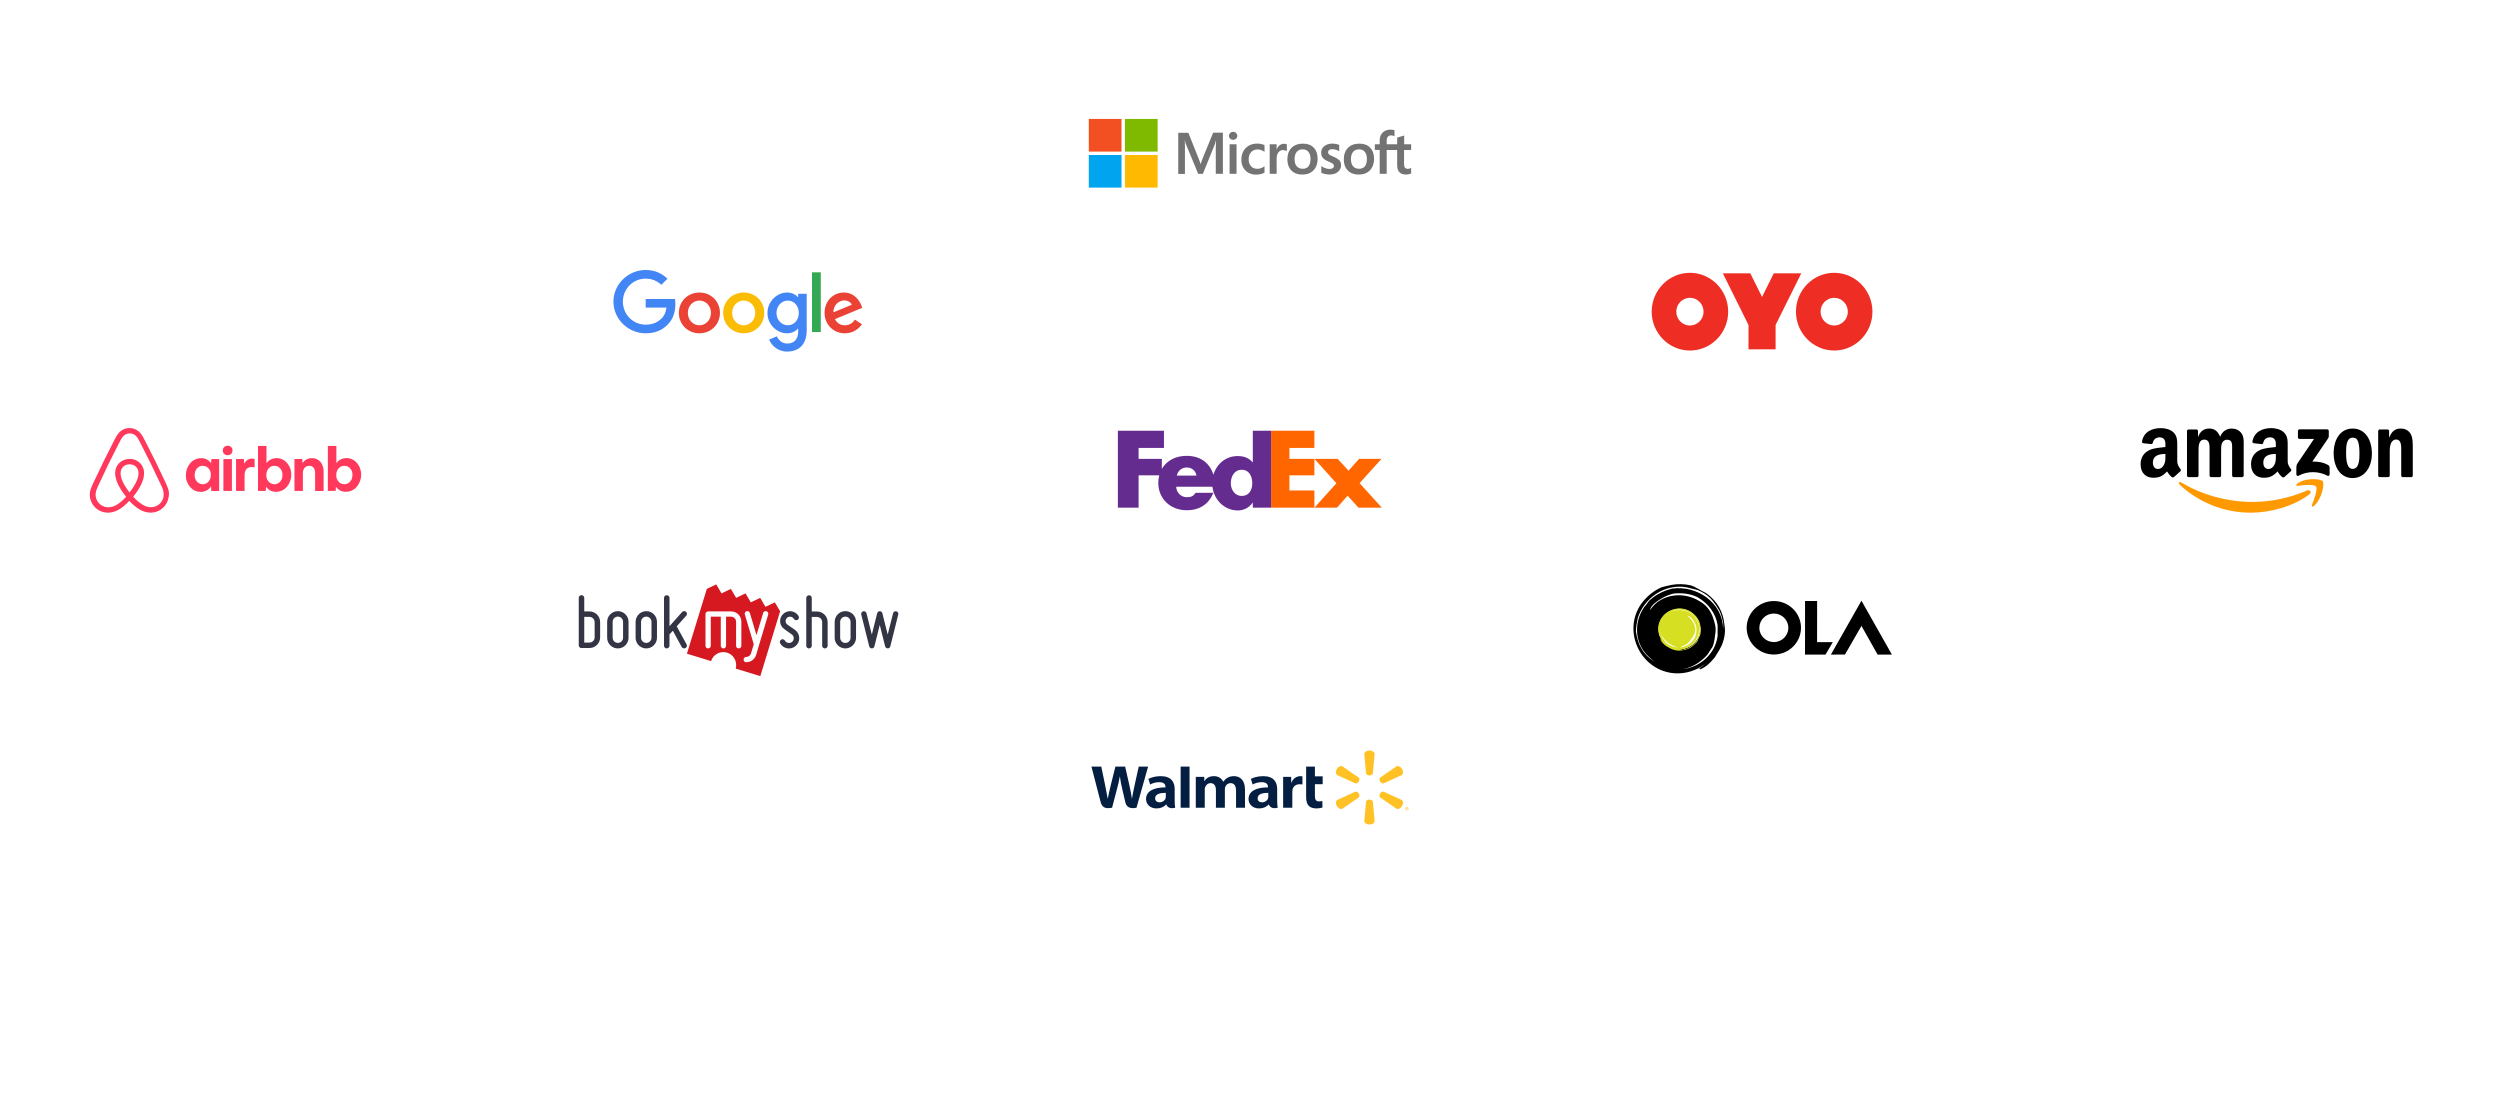 <svg width="946" height="416" viewBox="0 0 946 416" fill="none" xmlns="http://www.w3.org/2000/svg">
<g clip-path="url(#clip0_22_110)">
<g filter="url(#filter0_d_22_110)">
<rect y="130" width="170" height="96" rx="16" fill="white"/>
</g>
<g clip-path="url(#clip1_22_110)">
<path d="M63.526 184.679C63.365 184.289 63.213 183.879 63.052 183.529L62.304 181.859L62.274 181.829C60.053 177.029 57.679 172.149 55.165 167.349L55.064 167.149C54.812 166.679 54.559 166.159 54.297 165.679C53.973 165.109 53.66 164.499 53.145 163.919C52.643 163.312 52.012 162.823 51.296 162.488C50.58 162.152 49.797 161.978 49.005 161.978C48.213 161.978 47.431 162.152 46.715 162.488C45.999 162.823 45.367 163.312 44.865 163.919C44.39 164.499 44.037 165.109 43.714 165.679C43.461 166.199 43.209 166.709 42.946 167.179L42.845 167.379C40.371 172.179 37.958 177.059 35.736 181.859L35.676 181.919C35.454 182.439 35.191 182.979 34.939 183.559C34.777 183.909 34.615 184.289 34.454 184.709C34.018 185.809 33.878 187.002 34.05 188.172C34.221 189.341 34.697 190.446 35.431 191.378C36.165 192.309 37.131 193.035 38.235 193.485C39.338 193.934 40.541 194.091 41.724 193.939C42.859 193.791 43.951 193.417 44.936 192.839C46.248 192.109 47.511 191.049 48.924 189.519C50.338 191.049 51.631 192.109 52.913 192.849C54.146 193.566 55.543 193.962 56.973 193.999C58.628 194.006 60.23 193.419 61.483 192.348C62.736 191.276 63.555 189.792 63.789 188.169C64.059 187.003 63.968 185.783 63.526 184.669V184.679ZM49.025 186.339C47.288 184.139 46.158 182.119 45.774 180.389C45.615 179.748 45.581 179.083 45.673 178.429C45.743 177.919 45.935 177.469 46.198 177.089C46.804 176.219 47.864 175.679 49.025 175.679C49.577 175.663 50.124 175.782 50.617 176.026C51.111 176.27 51.535 176.632 51.853 177.079C52.115 177.479 52.307 177.919 52.368 178.429C52.469 179.009 52.428 179.679 52.267 180.389C51.883 182.089 50.752 184.129 49.025 186.339ZM61.89 187.819C61.776 188.643 61.445 189.423 60.931 190.081C60.417 190.739 59.738 191.252 58.962 191.569C58.194 191.889 57.346 191.979 56.518 191.889C55.71 191.789 54.903 191.529 54.074 191.049C52.7 190.208 51.463 189.162 50.409 187.949C52.529 185.349 53.812 182.979 54.297 180.869C54.529 179.869 54.559 178.969 54.458 178.139C54.332 177.352 54.036 176.602 53.59 175.939C53.08 175.22 52.401 174.637 51.61 174.239C50.819 173.842 49.942 173.642 49.056 173.659C47.188 173.659 45.521 174.519 44.512 175.929C44.057 176.59 43.763 177.347 43.653 178.139C43.522 178.979 43.552 179.909 43.815 180.869C44.3 182.979 45.612 185.379 47.703 187.969C46.666 189.205 45.427 190.26 44.037 191.089C43.199 191.569 42.401 191.819 41.593 191.919C40.337 192.079 39.068 191.74 38.062 190.978C37.056 190.216 36.394 189.092 36.221 187.849C36.12 187.049 36.191 186.249 36.514 185.349C36.615 185.029 36.766 184.709 36.928 184.329C37.15 183.809 37.413 183.269 37.665 182.729L37.706 182.659C39.887 177.889 42.27 173.019 44.744 168.249L44.845 168.049C45.097 167.569 45.35 167.059 45.612 166.579C45.875 166.069 46.158 165.579 46.521 165.179C46.836 164.807 47.229 164.508 47.673 164.303C48.117 164.098 48.601 163.991 49.091 163.991C49.581 163.991 50.065 164.098 50.509 164.303C50.953 164.508 51.346 164.807 51.661 165.179C52.014 165.579 52.307 166.069 52.57 166.579C52.822 167.059 53.075 167.579 53.337 168.049L53.438 168.249C55.902 173.019 58.285 177.889 60.507 182.659L60.537 182.689C60.8 183.209 61.022 183.789 61.274 184.289C61.436 184.679 61.597 184.989 61.698 185.319C61.89 186.219 61.991 187.019 61.89 187.819ZM75.947 186.119C75.186 186.13 74.432 185.971 73.742 185.655C73.051 185.338 72.442 184.871 71.958 184.289C70.872 183.049 70.295 181.45 70.342 179.809C70.326 178.132 70.921 176.506 72.019 175.229C72.526 174.64 73.158 174.168 73.87 173.846C74.582 173.525 75.356 173.362 76.139 173.369C76.875 173.349 77.604 173.515 78.257 173.851C78.911 174.187 79.468 174.682 79.875 175.289L79.976 173.719H82.924V185.799H79.966L79.865 184.039C79.445 184.688 78.865 185.219 78.179 185.584C77.493 185.948 76.725 186.132 75.947 186.119ZM76.714 183.239C77.3 183.239 77.815 183.079 78.3 182.789C78.744 182.469 79.108 182.049 79.39 181.539C79.643 181.029 79.774 180.419 79.774 179.739C79.813 179.149 79.697 178.558 79.437 178.025C79.177 177.492 78.781 177.035 78.29 176.699C77.817 176.408 77.271 176.253 76.714 176.253C76.157 176.253 75.612 176.408 75.139 176.699C74.695 177.019 74.331 177.439 74.048 177.949C73.781 178.512 73.65 179.128 73.665 179.749C73.625 180.34 73.741 180.93 74.001 181.463C74.262 181.996 74.657 182.453 75.149 182.789C75.624 183.079 76.139 183.239 76.714 183.239ZM87.974 170.459C87.974 170.809 87.913 171.129 87.751 171.389C87.59 171.639 87.368 171.869 87.075 172.029C86.782 172.189 86.469 172.249 86.146 172.249C85.823 172.249 85.499 172.189 85.207 172.029C84.93 171.877 84.697 171.656 84.53 171.389C84.374 171.104 84.297 170.783 84.308 170.459C84.308 170.099 84.379 169.779 84.53 169.529C84.692 169.229 84.924 169.049 85.207 168.889C85.499 168.729 85.813 168.659 86.146 168.659C86.467 168.652 86.785 168.727 87.068 168.878C87.352 169.029 87.59 169.25 87.761 169.519C87.908 169.811 87.981 170.133 87.974 170.459ZM84.54 185.759V173.699H87.751V185.779H84.53L84.54 185.759ZM96.335 176.859V176.899C96.183 176.829 95.981 176.799 95.83 176.769C95.628 176.729 95.466 176.729 95.274 176.729C94.376 176.729 93.699 176.989 93.255 177.529C92.77 178.079 92.548 178.849 92.548 179.839V185.769H89.327V173.689H92.285L92.386 175.519C92.71 174.879 93.093 174.399 93.638 174.039C94.181 173.689 94.82 173.515 95.466 173.539C95.698 173.539 95.921 173.559 96.113 173.599C96.213 173.629 96.274 173.629 96.335 173.659V176.859ZM97.627 185.759V168.739H100.838V175.239C101.293 174.659 101.808 174.209 102.454 173.859C103.477 173.362 104.64 173.222 105.753 173.459C106.867 173.697 107.868 174.299 108.594 175.169C109.683 176.412 110.259 178.015 110.209 179.659C110.226 181.336 109.631 182.962 108.533 184.239C108.025 184.829 107.393 185.301 106.682 185.622C105.97 185.943 105.195 186.106 104.413 186.099C103.677 186.119 102.948 185.953 102.294 185.618C101.641 185.282 101.084 184.787 100.677 184.179L100.576 185.749L97.627 185.779V185.759ZM103.838 183.239C104.413 183.239 104.928 183.079 105.413 182.789C105.857 182.469 106.221 182.049 106.503 181.539C106.766 181.029 106.887 180.419 106.887 179.739C106.887 179.069 106.766 178.459 106.503 177.949C106.238 177.457 105.866 177.03 105.413 176.699C104.94 176.408 104.394 176.253 103.838 176.253C103.281 176.253 102.735 176.408 102.262 176.699C101.808 177.019 101.454 177.439 101.162 177.949C100.895 178.512 100.763 179.128 100.778 179.749C100.738 180.34 100.855 180.93 101.115 181.463C101.375 181.996 101.77 182.453 102.262 182.789C102.737 183.079 103.252 183.239 103.838 183.239ZM111.421 185.769V173.689H114.38L114.481 175.259C114.853 174.657 115.38 174.165 116.009 173.833C116.637 173.5 117.344 173.34 118.056 173.369C118.87 173.355 119.67 173.579 120.356 174.013C121.042 174.447 121.584 175.072 121.913 175.809C122.266 176.569 122.458 177.509 122.458 178.559V185.799H119.237V178.979C119.237 178.139 119.045 177.479 118.661 176.989C118.278 176.509 117.753 176.249 117.086 176.249C116.601 176.249 116.177 176.349 115.804 176.569C115.45 176.799 115.157 177.089 114.935 177.499C114.711 177.914 114.599 178.379 114.612 178.849V185.769H111.421ZM124.064 185.769V168.729H127.285V175.229C127.722 174.646 128.289 174.171 128.943 173.843C129.597 173.515 130.319 173.343 131.052 173.339C131.813 173.328 132.566 173.487 133.257 173.804C133.947 174.121 134.557 174.587 135.04 175.169C136.122 176.412 136.694 178.01 136.646 179.649C136.664 181.326 136.068 182.953 134.97 184.229C134.462 184.819 133.83 185.291 133.118 185.612C132.406 185.933 131.632 186.096 130.85 186.089C130.114 186.109 129.385 185.943 128.731 185.608C128.077 185.272 127.521 184.777 127.114 184.169L127.023 185.739L124.064 185.769ZM130.305 183.239C130.89 183.239 131.405 183.079 131.88 182.789C132.334 182.469 132.688 182.049 132.98 181.539C133.233 181.029 133.364 180.419 133.364 179.739C133.404 179.149 133.287 178.558 133.027 178.025C132.767 177.492 132.372 177.035 131.88 176.699C131.407 176.408 130.861 176.253 130.305 176.253C129.748 176.253 129.202 176.408 128.729 176.699C128.285 177.019 127.921 177.439 127.639 177.949C127.357 178.507 127.225 179.127 127.255 179.749C127.216 180.34 127.332 180.93 127.592 181.463C127.852 181.996 128.247 182.453 128.739 182.789C129.214 183.079 129.699 183.239 130.305 183.239Z" fill="#FF385C"/>
</g>
</g>
<g filter="url(#filter1_d_22_110)">
<rect x="194" y="70" width="170" height="96" rx="16" fill="white"/>
</g>
<g clip-path="url(#clip2_22_110)">
<path d="M272.427 118.41C272.427 122.852 268.938 126.125 264.656 126.125C260.374 126.125 256.885 122.852 256.885 118.41C256.885 113.937 260.374 110.696 264.656 110.696C268.938 110.696 272.427 113.937 272.427 118.41ZM269.025 118.41C269.025 115.635 267.003 113.736 264.656 113.736C262.309 113.736 260.287 115.635 260.287 118.41C260.287 121.158 262.309 123.085 264.656 123.085C267.003 123.085 269.025 121.155 269.025 118.41Z" fill="#EA4335"/>
<path d="M289.192 118.41C289.192 122.852 285.703 126.125 281.421 126.125C277.139 126.125 273.65 122.852 273.65 118.41C273.65 113.941 277.139 110.696 281.421 110.696C285.703 110.696 289.192 113.937 289.192 118.41ZM285.79 118.41C285.79 115.635 283.768 113.736 281.421 113.736C279.074 113.736 277.052 115.635 277.052 118.41C277.052 121.158 279.074 123.085 281.421 123.085C283.768 123.085 285.79 121.155 285.79 118.41Z" fill="#FBBC05"/>
<path d="M305.258 111.162V125.012C305.258 130.709 301.884 133.036 297.896 133.036C294.141 133.036 291.881 130.536 291.029 128.49L293.991 127.263C294.518 128.518 295.811 130 297.892 130C300.445 130 302.028 128.431 302.028 125.478V124.369H301.909C301.147 125.304 299.68 126.122 297.829 126.122C293.956 126.122 290.407 122.762 290.407 118.438C290.407 114.083 293.956 110.696 297.829 110.696C299.677 110.696 301.144 111.513 301.909 112.421H302.028V111.165H305.258V111.162ZM302.269 118.438C302.269 115.722 300.449 113.736 298.133 113.736C295.786 113.736 293.82 115.722 293.82 118.438C293.82 121.127 295.786 123.085 298.133 123.085C300.449 123.085 302.269 121.127 302.269 118.438Z" fill="#4285F4"/>
<path d="M310.585 103.043V125.652H307.267V103.043H310.585Z" fill="#34A853"/>
<path d="M323.514 120.95L326.155 122.703C325.303 123.958 323.249 126.122 319.7 126.122C315.3 126.122 312.013 122.734 312.013 118.407C312.013 113.819 315.328 110.692 319.32 110.692C323.34 110.692 325.306 113.878 325.949 115.6L326.302 116.476L315.946 120.748C316.739 122.296 317.972 123.085 319.7 123.085C321.433 123.085 322.634 122.236 323.514 120.95ZM315.387 118.174L322.309 115.311C321.929 114.348 320.783 113.676 319.435 113.676C317.706 113.676 315.3 115.196 315.387 118.174Z" fill="#EA4335"/>
<path d="M244.326 116.404V113.131H255.401C255.509 113.701 255.565 114.376 255.565 115.106C255.565 117.562 254.891 120.598 252.718 122.762C250.605 124.953 247.906 126.122 244.329 126.122C237.7 126.122 232.126 120.744 232.126 114.143C232.126 107.541 237.7 102.164 244.329 102.164C247.996 102.164 250.609 103.597 252.572 105.464L250.253 107.774C248.845 106.459 246.938 105.437 244.326 105.437C239.485 105.437 235.699 109.322 235.699 114.143C235.699 118.964 239.485 122.849 244.326 122.849C247.466 122.849 249.254 121.593 250.399 120.452C251.328 119.527 251.94 118.205 252.181 116.4L244.326 116.404Z" fill="#4285F4"/>
</g>
<g filter="url(#filter2_d_22_110)">
<rect x="194" y="190" width="170" height="96" rx="16" fill="white"/>
</g>
<path fill-rule="evenodd" clip-rule="evenodd" d="M295.2 231.31L293.2 227.93L289.65 229.62L287.65 226.23L284.1 227.93L282.11 224.53L278.56 226.23L276.56 222.84L273.01 224.54L271.02 221.14L267.46 222.84L259.93 247.36L269.08 250.16C269.425 249.055 270.153 248.109 271.134 247.494C272.115 246.88 273.284 246.636 274.429 246.807C275.573 246.979 276.619 247.554 277.377 248.43C278.135 249.305 278.554 250.422 278.56 251.58V251.68C278.58 252.12 278.53 252.56 278.4 253L287.7 255.85L295.2 231.31Z" fill="#D61920"/>
<path fill-rule="evenodd" clip-rule="evenodd" d="M267.78 245.34C267.549 245.302 267.339 245.182 267.188 245.002C267.038 244.822 266.957 244.594 266.96 244.36V232.36C266.959 232.228 266.984 232.098 267.033 231.976C267.083 231.854 267.157 231.743 267.25 231.65C267.343 231.557 267.454 231.483 267.576 231.433C267.698 231.384 267.828 231.359 267.96 231.36H276.63C277.141 231.359 277.647 231.458 278.119 231.652C278.592 231.847 279.021 232.132 279.384 232.492C279.746 232.853 280.033 233.281 280.23 233.752C280.427 234.224 280.529 234.729 280.53 235.24V244.36C280.53 244.507 280.497 244.653 280.434 244.786C280.371 244.919 280.279 245.036 280.166 245.13C280.052 245.224 279.919 245.291 279.776 245.327C279.634 245.364 279.485 245.368 279.34 245.34C279.111 245.3 278.903 245.179 278.754 244.999C278.606 244.82 278.526 244.593 278.53 244.36V235.25C278.53 234.746 278.33 234.263 277.973 233.906C277.617 233.55 277.134 233.35 276.63 233.35H274.74V244.35C274.741 244.484 274.715 244.617 274.663 244.74C274.612 244.864 274.536 244.976 274.44 245.07C274.326 245.183 274.187 245.266 274.033 245.313C273.88 245.361 273.718 245.37 273.56 245.34C273.329 245.302 273.119 245.182 272.968 245.002C272.818 244.822 272.737 244.594 272.74 244.36V233.35H268.96V244.35C268.961 244.497 268.929 244.643 268.868 244.776C268.806 244.91 268.715 245.028 268.603 245.122C268.49 245.217 268.358 245.285 268.216 245.323C268.073 245.361 267.925 245.366 267.78 245.34ZM282.2 250.57C281.967 250.531 281.756 250.41 281.605 250.228C281.454 250.046 281.374 249.816 281.38 249.58C281.381 249.318 281.485 249.066 281.67 248.88C281.855 248.692 282.106 248.584 282.37 248.58C283.22 248.58 283.95 248.04 284.19 247.23L285.22 243.8L281.85 232.53C281.81 232.404 281.795 232.271 281.806 232.139C281.818 232.008 281.856 231.879 281.917 231.762C281.978 231.645 282.062 231.541 282.164 231.457C282.266 231.372 282.383 231.309 282.51 231.27C282.762 231.2 283.031 231.23 283.262 231.353C283.492 231.475 283.667 231.682 283.75 231.93L286.25 240.33L288.79 231.93C288.91 231.47 289.42 231.16 289.94 231.26L290.01 231.27C290.55 231.44 290.85 232.01 290.69 232.54L287.22 244.1L286.12 247.8C285.873 248.596 285.384 249.295 284.72 249.8C284.045 250.306 283.224 250.58 282.38 250.58C282.32 250.582 282.26 250.579 282.2 250.57Z" fill="#FEFEFE"/>
<path fill-rule="evenodd" clip-rule="evenodd" d="M221.08 243.15H223.04C223.562 243.15 224.064 242.942 224.433 242.573C224.802 242.203 225.01 241.702 225.01 241.18V235.41C225.011 235.151 224.962 234.895 224.864 234.655C224.766 234.416 224.622 234.198 224.44 234.014C224.258 233.83 224.042 233.684 223.803 233.584C223.565 233.483 223.309 233.431 223.05 233.43H221.08V243.13V243.15ZM219.85 245.21C219.61 245.169 219.392 245.044 219.236 244.857C219.08 244.67 218.997 244.433 219 244.19V226.27C218.998 226.133 219.024 225.997 219.075 225.87C219.127 225.743 219.203 225.627 219.3 225.53C219.417 225.408 219.562 225.317 219.723 225.265C219.883 225.213 220.054 225.201 220.22 225.23C220.72 225.33 221.08 225.75 221.08 226.26V231.36H223.04C223.571 231.359 224.098 231.462 224.589 231.665C225.08 231.867 225.527 232.164 225.903 232.54C226.279 232.915 226.578 233.361 226.782 233.852C226.985 234.342 227.09 234.868 227.09 235.4V241.17C227.087 242.241 226.661 243.267 225.904 244.024C225.147 244.781 224.121 245.207 223.05 245.21H220.04C219.973 245.214 219.906 245.21 219.84 245.2L219.85 245.21Z" fill="#333545"/>
<path fill-rule="evenodd" clip-rule="evenodd" d="M234.14 233.35C234.028 233.33 233.914 233.32 233.8 233.32C233.541 233.317 233.283 233.366 233.043 233.464C232.803 233.562 232.584 233.707 232.401 233.891C232.218 234.074 232.073 234.293 231.974 234.533C231.876 234.773 231.827 235.03 231.83 235.29V241.3C231.829 241.559 231.879 241.816 231.977 242.055C232.076 242.295 232.221 242.513 232.404 242.696C232.587 242.879 232.805 243.024 233.045 243.123C233.284 243.221 233.541 243.271 233.8 243.27C234.322 243.27 234.824 243.062 235.193 242.693C235.562 242.323 235.77 241.822 235.77 241.3V235.3C235.77 234.33 235.08 233.52 234.14 233.35ZM233.09 245.3C232.152 245.135 231.303 244.644 230.692 243.914C230.081 243.184 229.747 242.262 229.75 241.31V235.3C229.748 234.768 229.853 234.241 230.057 233.75C230.261 233.259 230.561 232.814 230.94 232.44C231.315 232.065 231.761 231.767 232.252 231.565C232.743 231.362 233.269 231.259 233.8 231.26C234.871 231.26 235.899 231.686 236.657 232.443C237.414 233.201 237.84 234.228 237.84 235.3V241.31C237.84 242.39 237.42 243.41 236.65 244.18C236.276 244.555 235.832 244.852 235.343 245.054C234.854 245.257 234.329 245.361 233.8 245.36C233.562 245.361 233.324 245.341 233.09 245.3ZM244.89 233.36C244.778 233.34 244.664 233.33 244.55 233.33C244.291 233.327 244.033 233.376 243.793 233.474C243.553 233.572 243.334 233.717 243.151 233.901C242.968 234.084 242.823 234.303 242.724 234.543C242.626 234.783 242.577 235.04 242.58 235.3V241.31C242.579 241.569 242.629 241.826 242.727 242.065C242.826 242.305 242.971 242.523 243.154 242.706C243.337 242.889 243.555 243.034 243.795 243.133C244.034 243.231 244.291 243.281 244.55 243.28C244.809 243.281 245.066 243.231 245.305 243.133C245.545 243.034 245.763 242.889 245.946 242.706C246.129 242.523 246.274 242.305 246.373 242.065C246.471 241.826 246.521 241.569 246.52 241.31V235.3C246.52 234.34 245.83 233.53 244.89 233.36ZM243.84 245.3C242.904 245.133 242.057 244.641 241.448 243.911C240.839 243.182 240.507 242.26 240.51 241.31V235.3C240.512 234.711 240.642 234.129 240.891 233.595C241.141 233.061 241.504 232.588 241.956 232.209C242.407 231.83 242.936 231.554 243.505 231.401C244.074 231.247 244.669 231.22 245.25 231.32C246.188 231.482 247.038 231.971 247.651 232.699C248.264 233.427 248.6 234.348 248.6 235.3V241.31C248.601 241.844 248.496 242.373 248.29 242.866C248.084 243.359 247.781 243.806 247.4 244.18C247.026 244.555 246.582 244.852 246.093 245.054C245.604 245.257 245.079 245.361 244.55 245.36C244.31 245.36 244.07 245.34 243.84 245.3ZM252.11 245.34C251.87 245.299 251.652 245.174 251.496 244.987C251.34 244.8 251.257 244.563 251.26 244.32V226.27C251.26 225.99 251.36 225.72 251.56 225.53C251.678 225.413 251.822 225.327 251.981 225.278C252.139 225.23 252.307 225.22 252.47 225.25C252.97 225.33 253.34 225.76 253.34 226.27V236.95L258.12 231.59C258.36 231.33 258.72 231.21 259.08 231.27C259.262 231.3 259.432 231.379 259.572 231.497C259.713 231.615 259.82 231.769 259.881 231.943C259.943 232.117 259.956 232.303 259.921 232.484C259.885 232.665 259.802 232.832 259.68 232.97L256.07 237L259.8 243.83C259.867 243.945 259.911 244.073 259.928 244.205C259.945 244.337 259.936 244.471 259.9 244.6C259.861 244.732 259.796 244.856 259.709 244.962C259.621 245.069 259.513 245.156 259.39 245.22C259.178 245.342 258.93 245.384 258.69 245.34C258.541 245.315 258.399 245.257 258.274 245.17C258.15 245.084 258.046 244.971 257.97 244.84L254.61 238.66L253.33 240.07V244.32C253.33 244.596 253.22 244.86 253.025 245.055C252.83 245.25 252.566 245.36 252.29 245.36C252.22 245.36 252.16 245.36 252.09 245.34H252.11ZM297.92 245.33C297.358 245.236 296.823 245.017 296.356 244.69C295.889 244.363 295.501 243.936 295.22 243.44C295.083 243.197 295.047 242.909 295.12 242.64C295.2 242.38 295.37 242.16 295.6 242.02C295.814 241.903 296.061 241.864 296.3 241.91C296.6 241.96 296.87 242.14 297.02 242.41C297.29 242.87 297.72 243.17 298.25 243.26C298.523 243.307 298.804 243.292 299.07 243.216C299.337 243.14 299.583 243.005 299.79 242.82C300.19 242.45 300.39 241.92 300.34 241.4C300.329 241.133 300.255 240.873 300.125 240.64C299.995 240.408 299.811 240.209 299.59 240.06L296.79 238.07C296.334 237.75 295.954 237.333 295.677 236.849C295.401 236.365 295.234 235.826 295.19 235.27C295.154 234.709 295.246 234.148 295.459 233.628C295.672 233.108 296.001 232.644 296.42 232.27C296.829 231.89 297.318 231.605 297.851 231.437C298.383 231.27 298.947 231.223 299.5 231.3C300.68 231.5 301.64 232.18 302.19 233.14C302.323 233.38 302.357 233.662 302.286 233.926C302.215 234.191 302.045 234.418 301.81 234.56C301.598 234.682 301.35 234.724 301.11 234.68C300.961 234.655 300.819 234.597 300.694 234.51C300.57 234.424 300.466 234.311 300.39 234.18C300.265 233.968 300.094 233.786 299.89 233.648C299.686 233.509 299.454 233.418 299.21 233.38C298.961 233.335 298.705 233.348 298.462 233.42C298.219 233.491 297.995 233.618 297.81 233.79C297.629 233.961 297.488 234.169 297.396 234.401C297.304 234.633 297.265 234.881 297.28 235.13C297.3 235.62 297.58 236.1 298 236.38L300.8 238.33C301.275 238.663 301.668 239.1 301.949 239.607C302.23 240.115 302.391 240.68 302.42 241.26C302.466 241.837 302.377 242.416 302.16 242.953C301.943 243.489 301.604 243.968 301.17 244.35C300.748 244.742 300.243 245.036 299.693 245.209C299.143 245.382 298.561 245.43 297.99 245.35L297.91 245.33H297.92ZM305.95 245.36C305.71 245.318 305.492 245.192 305.335 245.006C305.178 244.82 305.091 244.584 305.09 244.34V226.29C305.089 226.153 305.115 226.017 305.166 225.89C305.218 225.764 305.295 225.648 305.392 225.552C305.488 225.455 305.604 225.378 305.73 225.326C305.857 225.275 305.993 225.249 306.13 225.25L306.33 225.26C306.83 225.36 307.17 225.77 307.17 226.29V231.39H309.14C309.671 231.389 310.197 231.492 310.688 231.695C311.178 231.897 311.624 232.195 312 232.57C312.375 232.946 312.673 233.392 312.875 233.882C313.078 234.373 313.181 234.899 313.18 235.43V244.33C313.181 244.481 313.148 244.63 313.085 244.767C313.022 244.904 312.929 245.026 312.814 245.123C312.698 245.221 312.563 245.291 312.417 245.331C312.271 245.37 312.119 245.376 311.97 245.35C311.47 245.26 311.11 244.83 311.11 244.32V235.42C311.11 235.162 311.059 234.906 310.96 234.668C310.861 234.429 310.715 234.213 310.532 234.03C310.349 233.848 310.132 233.704 309.893 233.606C309.654 233.508 309.398 233.459 309.14 233.46H307.17V244.33C307.171 244.482 307.139 244.632 307.075 244.77C307.011 244.908 306.917 245.03 306.801 245.128C306.684 245.225 306.547 245.296 306.4 245.334C306.253 245.373 306.099 245.378 305.95 245.35V245.36ZM320.23 233.37C319.947 233.318 319.655 233.33 319.377 233.404C319.099 233.478 318.84 233.612 318.619 233.797C318.399 233.983 318.222 234.214 318.101 234.476C317.98 234.737 317.918 235.022 317.92 235.31V241.32C317.919 241.578 317.968 241.834 318.066 242.073C318.164 242.312 318.308 242.529 318.491 242.712C318.673 242.895 318.889 243.041 319.128 243.14C319.366 243.239 319.622 243.29 319.88 243.29C320.4 243.29 320.9 243.09 321.27 242.72C321.455 242.537 321.602 242.319 321.702 242.079C321.801 241.838 321.852 241.58 321.85 241.32V235.3C321.85 234.34 321.17 233.52 320.22 233.36L320.23 233.37ZM319.17 245.29C318.235 245.125 317.388 244.635 316.779 243.907C316.17 243.179 315.837 242.259 315.84 241.31V235.3C315.84 234.71 315.969 234.127 316.218 233.592C316.467 233.057 316.83 232.582 317.282 232.202C317.733 231.822 318.262 231.545 318.832 231.391C319.402 231.237 319.998 231.209 320.58 231.31C321.519 231.473 322.371 231.963 322.984 232.693C323.597 233.423 323.932 234.346 323.93 235.3V241.31C323.93 241.843 323.825 242.37 323.618 242.861C323.412 243.352 323.11 243.797 322.73 244.17C322.271 244.63 321.708 244.973 321.088 245.168C320.468 245.363 319.81 245.405 319.17 245.29Z" fill="#333545"/>
<path fill-rule="evenodd" clip-rule="evenodd" d="M339.9 232.54C339.934 232.413 339.943 232.28 339.926 232.15C339.909 232.019 339.866 231.894 339.8 231.78C339.724 231.658 339.625 231.553 339.509 231.471C339.392 231.389 339.26 231.33 339.12 231.3C338.862 231.251 338.595 231.303 338.374 231.444C338.153 231.585 337.994 231.805 337.93 232.06C337.93 232.11 336.81 236.62 335.93 240.05L335.91 240.12L335.89 240.05L333.89 232.07C333.851 231.875 333.754 231.697 333.611 231.559C333.468 231.421 333.286 231.331 333.09 231.3C333.031 231.288 332.97 231.281 332.91 231.28C332.45 231.28 332.05 231.6 331.92 232.06C331.91 232.11 330.79 236.62 329.92 240.05L329.9 240.12L329.88 240.05C329.03 236.62 327.88 232.11 327.88 232.06C327.833 231.868 327.731 231.695 327.588 231.56C327.444 231.425 327.264 231.335 327.07 231.3C326.904 231.27 326.732 231.283 326.572 231.336C326.411 231.389 326.267 231.481 326.151 231.604C326.034 231.727 325.951 231.877 325.907 232.04C325.863 232.204 325.861 232.375 325.9 232.54L328.91 244.57C328.967 244.79 329.095 244.986 329.273 245.127C329.452 245.268 329.672 245.346 329.9 245.35C330.39 245.35 330.78 245.03 330.88 244.57L332.88 236.58L332.91 236.51L332.93 236.58C333.81 240.05 334.93 244.58 334.93 244.58C334.99 244.796 335.117 244.987 335.293 245.126C335.47 245.264 335.686 245.343 335.91 245.35C336.14 245.357 336.366 245.283 336.547 245.14C336.728 244.997 336.853 244.795 336.9 244.57L339.9 232.54Z" fill="#333545"/>
<g filter="url(#filter3_d_22_110)">
<rect x="388" y="10" width="170" height="96" rx="16" fill="white"/>
</g>
<g clip-path="url(#clip3_22_110)">
<path d="M455.064 59.975L454.336 62.031H454.276C454.155 61.568 453.932 60.862 453.569 60.016L449.671 50.24H445.853V65.82H448.378V56.206C448.378 55.602 448.378 54.916 448.358 54.07C448.337 53.647 448.297 53.324 448.277 53.082H448.337C448.459 53.687 448.6 54.13 448.701 54.413L453.387 65.78H455.165L459.81 54.312C459.911 54.05 460.012 53.526 460.113 53.082H460.174C460.113 54.231 460.073 55.259 460.053 55.884V65.76H462.739V50.2H459.063L455.064 59.975ZM465.284 54.594H467.91V65.76H465.284V54.594ZM466.617 49.878C466.173 49.878 465.809 50.039 465.506 50.321C465.203 50.603 465.042 50.966 465.042 51.409C465.042 51.833 465.203 52.196 465.506 52.478C465.809 52.76 466.173 52.901 466.617 52.901C467.062 52.901 467.445 52.74 467.728 52.478C468.031 52.196 468.193 51.833 468.193 51.409C468.193 50.986 468.031 50.623 467.728 50.321C467.466 50.039 467.082 49.878 466.617 49.878ZM477.222 54.493C476.737 54.392 476.232 54.332 475.747 54.332C474.555 54.332 473.465 54.594 472.556 55.118C471.647 55.642 470.92 56.367 470.455 57.275C469.97 58.202 469.728 59.27 469.728 60.499C469.728 61.568 469.97 62.515 470.435 63.382C470.899 64.228 471.546 64.913 472.414 65.377C473.242 65.84 474.212 66.082 475.303 66.082C476.555 66.082 477.625 65.82 478.474 65.337L478.494 65.316V62.898L478.393 62.978C478.009 63.261 477.565 63.502 477.121 63.644C476.656 63.805 476.232 63.885 475.868 63.885C474.818 63.885 473.99 63.583 473.404 62.918C472.798 62.273 472.495 61.386 472.495 60.278C472.495 59.129 472.798 58.222 473.424 57.557C474.05 56.892 474.878 56.549 475.888 56.549C476.737 56.549 477.605 56.831 478.393 57.395L478.494 57.476V54.916L478.474 54.896C478.13 54.755 477.747 54.594 477.222 54.493ZM485.887 54.413C485.24 54.413 484.634 54.614 484.109 55.037C483.665 55.4 483.362 55.924 483.099 56.549H483.079V54.594H480.453V65.76H483.079V60.056C483.079 59.089 483.281 58.282 483.725 57.698C484.17 57.093 484.735 56.791 485.422 56.791C485.665 56.791 485.907 56.851 486.21 56.892C486.493 56.972 486.695 57.053 486.836 57.154L486.937 57.234V54.614L486.876 54.594C486.695 54.473 486.331 54.413 485.887 54.413ZM493.037 54.352C491.199 54.352 489.724 54.896 488.694 55.964C487.644 57.033 487.139 58.504 487.139 60.358C487.139 62.092 487.664 63.502 488.674 64.53C489.684 65.538 491.058 66.062 492.774 66.062C494.572 66.062 496.006 65.518 497.036 64.43C498.087 63.341 498.592 61.89 498.592 60.096C498.592 58.323 498.107 56.912 497.117 55.884C496.168 54.856 494.774 54.352 493.037 54.352ZM495.138 62.938C494.653 63.563 493.885 63.865 492.936 63.865C491.987 63.865 491.219 63.563 490.674 62.898C490.128 62.273 489.866 61.366 489.866 60.217C489.866 59.028 490.149 58.121 490.674 57.476C491.219 56.831 491.967 56.509 492.916 56.509C493.845 56.509 494.572 56.811 495.097 57.436C495.622 58.061 495.905 58.968 495.905 60.157C495.865 61.366 495.643 62.313 495.138 62.938ZM504.449 59.23C503.621 58.887 503.096 58.625 502.854 58.403C502.652 58.202 502.551 57.919 502.551 57.557C502.551 57.254 502.672 56.952 502.975 56.751C503.278 56.549 503.621 56.448 504.126 56.448C504.571 56.448 505.035 56.529 505.479 56.65C505.924 56.771 506.328 56.952 506.651 57.194L506.752 57.275V54.816L506.691 54.795C506.388 54.675 505.984 54.554 505.5 54.453C505.015 54.372 504.571 54.332 504.207 54.332C502.955 54.332 501.924 54.634 501.117 55.299C500.309 55.924 499.925 56.771 499.925 57.758C499.925 58.282 500.006 58.746 500.187 59.129C500.369 59.512 500.632 59.874 500.995 60.177C501.359 60.459 501.884 60.782 502.611 61.084C503.217 61.346 503.682 61.547 503.965 61.709C504.247 61.87 504.429 62.051 504.571 62.192C504.671 62.354 504.732 62.555 504.732 62.817C504.732 63.563 504.167 63.926 503.015 63.926C502.571 63.926 502.106 63.845 501.561 63.664C501.016 63.482 500.511 63.22 500.086 62.918L499.985 62.837V65.397L500.046 65.417C500.43 65.599 500.894 65.719 501.46 65.861C502.025 65.961 502.53 66.042 502.975 66.042C504.328 66.042 505.439 65.74 506.227 65.075C507.035 64.43 507.459 63.603 507.459 62.535C507.459 61.789 507.257 61.124 506.813 60.62C506.227 60.136 505.5 59.633 504.449 59.23ZM514.387 54.352C512.549 54.352 511.074 54.896 510.044 55.964C509.014 57.033 508.489 58.504 508.489 60.358C508.489 62.092 509.014 63.502 510.024 64.53C511.034 65.538 512.408 66.062 514.124 66.062C515.922 66.062 517.356 65.518 518.386 64.43C519.437 63.341 519.942 61.89 519.942 60.096C519.942 58.323 519.457 56.912 518.467 55.884C517.518 54.856 516.124 54.352 514.387 54.352ZM516.468 62.938C515.983 63.563 515.215 63.865 514.266 63.865C513.296 63.865 512.549 63.563 512.004 62.898C511.458 62.273 511.196 61.366 511.196 60.217C511.196 59.028 511.478 58.121 512.004 57.476C512.549 56.831 513.296 56.509 514.246 56.509C515.155 56.509 515.902 56.811 516.427 57.436C516.952 58.061 517.235 58.968 517.235 60.157C517.235 61.366 516.972 62.313 516.468 62.938ZM533.98 56.751V54.594H531.334V51.288L531.253 51.309L528.748 52.054L528.688 52.075V54.594H524.729V53.183C524.729 52.538 524.89 52.034 525.173 51.712C525.456 51.389 525.88 51.228 526.405 51.228C526.769 51.228 527.153 51.309 527.577 51.49L527.678 51.55V49.273L527.617 49.253C527.254 49.132 526.769 49.051 526.143 49.051C525.355 49.051 524.668 49.233 524.042 49.535C523.416 49.878 522.951 50.341 522.608 50.966C522.265 51.571 522.083 52.256 522.083 53.042V54.594H520.245V56.73H522.083V65.76H524.729V56.751H528.688V62.495C528.688 64.853 529.799 66.042 532.021 66.042C532.384 66.042 532.768 65.981 533.131 65.921C533.515 65.84 533.798 65.74 533.96 65.659L533.98 65.639V63.482L533.879 63.563C533.717 63.664 533.576 63.744 533.333 63.805C533.131 63.865 532.95 63.885 532.808 63.885C532.283 63.885 531.92 63.764 531.657 63.462C531.415 63.18 531.293 62.716 531.293 62.031V56.751H533.98Z" fill="#737373"/>
<path d="M412 45H424.382V57.355H412V45Z" fill="#F25022"/>
<path d="M425.674 45H438.056V57.355H425.674V45Z" fill="#7FBA00"/>
<path d="M412 58.645H424.382V71H412V58.645Z" fill="#00A4EF"/>
<path d="M425.674 58.645H438.056V71H425.674V58.645Z" fill="#FFB900"/>
</g>
<g filter="url(#filter4_d_22_110)">
<rect x="388" y="130" width="170" height="96" rx="16" fill="white"/>
</g>
<g clip-path="url(#clip4_22_110)">
<path d="M497.364 192.102L505.703 182.866L497.364 173.628H506.163L510.293 178.115L514.271 173.628H522.763L514.463 182.827L522.877 192.102H514.042L509.949 187.578L505.894 192.102H497.364Z" fill="#FF6600"/>
<path d="M497.364 169.486H487.919V173.628H497.364V179.869H487.919V185.598H497.364V192.102H480.976V163H497.364V169.486Z" fill="#FF6600"/>
<path d="M474.063 163V174.91H473.987C472.457 173.176 470.545 172.573 468.326 172.573C463.781 172.573 460.358 175.619 459.156 179.645C457.786 175.209 454.251 172.49 449.01 172.49C444.754 172.49 441.393 174.373 439.64 177.442V173.628H430.842V169.487H440.443V163H423V192.103H430.842V179.869H438.659C438.426 180.768 438.301 181.73 438.301 182.745C438.301 188.816 443.006 193.075 449.01 193.075C454.06 193.075 457.387 190.739 459.147 186.479H452.427C451.517 187.759 450.828 188.139 449.01 188.139C446.903 188.139 445.086 186.326 445.086 184.178H458.77C459.364 189 463.174 193.158 468.403 193.158C470.659 193.158 472.724 192.064 473.987 190.218H474.063V192.102H480.977V163H474.063ZM445.304 179.956C445.74 178.108 447.195 176.899 449.01 176.899C451.009 176.899 452.39 178.07 452.753 179.956C452.906 179.956 445.304 179.956 445.304 179.956ZM469.868 187.671C467.32 187.671 465.737 185.331 465.737 182.887C465.737 180.275 467.114 177.763 469.868 177.763C472.724 177.763 473.862 180.275 473.862 182.887C473.862 185.364 472.656 187.671 469.868 187.671Z" fill="#652C8F"/>
</g>
<g filter="url(#filter5_d_22_110)">
<rect x="388" y="250" width="170" height="96" rx="16" fill="white"/>
</g>
<g clip-path="url(#clip5_22_110)">
<path d="M455.705 293.959V295.546H455.753C456.327 294.696 457.278 293.696 459.387 293.696C461.028 293.696 462.287 294.528 462.827 295.785H462.875C463.336 295.149 463.864 294.668 464.456 294.328C465.157 293.924 465.936 293.692 466.918 293.692C469.139 293.692 471.106 295.132 471.106 298.762V305.646H467.719V299.243C467.719 297.403 467.052 296.339 465.666 296.339C464.651 296.339 463.913 296.978 463.632 297.765C463.535 298.035 463.49 298.404 463.49 298.713V305.65H460.103V298.983C460.103 297.421 459.462 296.336 458.095 296.336C457.001 296.336 456.315 297.143 456.034 297.835C455.915 298.13 455.877 298.47 455.877 298.79V305.646H452.487V293.959H455.705ZM488.587 293.959V296.164H488.68C489.302 294.479 490.778 293.696 492.074 293.696C492.4 293.696 492.58 293.72 492.842 293.77V296.831C492.532 296.789 492.243 296.747 491.838 296.747C490.37 296.747 489.347 297.547 489.089 298.8C489.032 299.06 489.014 299.341 489.014 299.664V305.65H485.537V293.959H488.587ZM497.563 290.087V293.766H500.5V296.743H497.563V301.135C497.563 302.557 497.949 303.245 499.095 303.245C499.635 303.245 500.032 303.182 500.376 303.101L500.421 305.569C499.961 305.73 498.979 305.906 497.982 305.906C496.81 305.906 495.832 305.523 495.236 304.93C494.555 304.252 494.24 303.143 494.24 301.563V290.087H497.563ZM450.126 305.646H446.755V290.087H450.126V305.646ZM441.135 301.472C441.135 301.686 441.116 301.911 441.053 302.104C440.791 302.915 439.895 303.599 438.779 303.599C437.846 303.599 437.104 303.104 437.104 302.055C437.104 300.45 438.992 300.005 441.139 300.015V301.472H441.135ZM444.503 298.674C444.503 296.023 443.297 293.696 439.217 293.696C437.123 293.696 435.459 294.247 434.553 294.739L435.216 296.866C436.044 296.375 437.366 295.971 438.618 295.971C440.689 295.967 441.027 297.07 441.027 297.775V297.944C436.512 297.937 433.661 299.401 433.661 302.385C433.661 304.207 435.111 305.913 437.636 305.913C439.191 305.913 440.487 305.334 441.266 304.403H441.341C441.341 304.403 441.858 306.422 444.698 305.65C444.548 304.807 444.499 303.912 444.499 302.834V298.674H444.503ZM416.724 290.087C417.072 291.733 418.061 296.515 418.061 296.515C418.477 298.481 418.859 300.542 419.148 302.171H419.2C419.481 300.44 419.923 298.8 420.395 296.771L422.062 290.087H425.753L427.311 296.943C427.719 298.85 428.045 300.321 428.304 302.093H428.353C428.634 300.303 429.001 298.772 429.402 296.813L430.9 290.087H434.44L430.053 305.646C427.259 306.218 426.187 305.165 425.805 303.494C425.423 301.82 424.674 298.635 424.674 298.635C424.288 296.891 423.988 295.662 423.778 293.871H423.726C423.426 295.644 423.111 296.887 422.647 298.632L420.807 305.65C417.953 306.183 416.964 305.393 416.417 303.248C415.945 301.412 413 290.09 413 290.09H416.724V290.087ZM479.918 301.472C479.918 301.686 479.899 301.911 479.835 302.104C479.573 302.915 478.677 303.599 477.561 303.599C476.628 303.599 475.886 303.104 475.886 302.055C475.886 300.45 477.775 300.005 479.921 300.015V301.472H479.918ZM483.285 298.674C483.285 296.023 482.079 293.696 477.999 293.696C475.905 293.696 474.242 294.247 473.335 294.739L473.998 296.866C474.826 296.375 476.149 295.971 477.4 295.971C479.468 295.967 479.809 297.07 479.809 297.775V297.944C475.298 297.937 472.447 299.401 472.447 302.385C472.447 304.207 473.901 305.913 476.422 305.913C477.973 305.913 479.273 305.334 480.049 304.403H480.127C480.127 304.403 480.644 306.422 483.484 305.65C483.334 304.807 483.285 303.912 483.285 302.834V298.674Z" fill="#041E42"/>
<path d="M514.168 300.288C514.5 300.856 514.478 301.49 514.123 301.78L507.991 305.999C507.353 306.362 506.397 305.922 505.855 305.002C505.31 304.078 505.407 303.048 506.046 302.685L512.835 299.584C513.26 299.422 513.835 299.719 514.168 300.288ZM522.238 300.288C522.574 299.719 523.145 299.426 523.571 299.58L530.364 302.681C531.002 303.044 531.096 304.074 530.554 304.998C530.009 305.918 529.049 306.355 528.414 305.995L522.283 301.776C521.931 301.49 521.905 300.852 522.238 300.288ZM518.201 302.575C518.869 302.575 519.418 302.912 519.493 303.356L520.154 310.68C520.154 311.406 519.291 312 518.205 312C517.122 312 516.255 311.406 516.255 310.68L516.913 303.356C516.987 302.912 517.536 302.575 518.201 302.575ZM522.283 294.224L528.414 290.001C529.049 289.638 530.009 290.074 530.554 290.998C531.096 291.922 531.002 292.952 530.364 293.315L523.571 296.42C523.145 296.574 522.57 296.281 522.238 295.712C521.905 295.144 521.931 294.51 522.283 294.224ZM512.835 296.42L506.046 293.315C505.411 292.952 505.314 291.922 505.855 290.998C506.397 290.074 507.356 289.638 507.991 290.001L514.123 294.224C514.478 294.506 514.5 295.144 514.168 295.712C513.835 296.281 513.26 296.574 512.835 296.42ZM516.913 292.644L516.255 285.32C516.255 284.594 517.118 284 518.205 284C519.291 284 520.154 284.594 520.154 285.32L519.493 292.644C519.418 293.084 518.869 293.425 518.201 293.425C517.536 293.425 516.987 293.084 516.913 292.644ZM532.212 305.97V305.786H532.38C532.436 305.786 532.473 305.823 532.473 305.878C532.473 305.929 532.436 305.97 532.38 305.97H532.212ZM532.074 306.303C532.074 306.322 532.089 306.34 532.111 306.34H532.182C532.201 306.34 532.22 306.322 532.22 306.303V306.094H532.335L532.429 306.314C532.436 306.329 532.447 306.34 532.462 306.34H532.548C532.574 306.34 532.593 306.314 532.582 306.289C532.548 306.223 532.515 306.153 532.481 306.083C532.537 306.065 532.623 306.01 532.623 305.878C532.623 305.739 532.507 305.658 532.391 305.658H532.111C532.093 305.658 532.074 305.676 532.074 305.695V306.303ZM531.771 305.999C531.771 305.702 532.018 305.46 532.32 305.46C532.623 305.46 532.869 305.698 532.869 305.999C532.869 306.296 532.627 306.538 532.32 306.538C532.014 306.538 531.771 306.296 531.771 305.999ZM531.641 305.999C531.641 306.366 531.943 306.666 532.32 306.666C532.694 306.666 533 306.366 533 305.999C533 305.632 532.694 305.332 532.32 305.332C531.943 305.332 531.641 305.632 531.641 305.999Z" fill="#FFC124"/>
</g>
<g filter="url(#filter6_d_22_110)">
<rect x="582" y="70" width="170" height="96" rx="16" fill="white"/>
</g>
<path d="M694.064 132.64C702.042 132.64 708.534 126.043 708.534 117.936C708.534 109.824 702.042 103.232 694.064 103.232C686.084 103.232 679.594 109.824 679.594 117.936C679.594 126.043 686.084 132.64 694.064 132.64ZM694.064 112.693C696.907 112.693 699.223 115.045 699.223 117.934C699.223 120.824 696.906 123.173 694.062 123.173C691.217 123.173 688.905 120.824 688.905 117.933C688.905 115.04 691.219 112.69 694.062 112.69L694.064 112.693ZM639.47 132.64C647.449 132.64 653.94 126.043 653.94 117.936C653.94 109.824 647.449 103.232 639.47 103.232C631.493 103.232 625 109.824 625 117.936C625 126.043 631.493 132.64 639.47 132.64ZM639.47 112.693C642.315 112.693 644.629 115.045 644.629 117.934C644.629 120.824 642.315 123.173 639.47 123.173C636.627 123.173 634.314 120.824 634.314 117.933C634.314 115.04 636.628 112.69 639.47 112.69V112.693ZM666.759 112.362L662.317 103.424H651.915L661.63 122.976V132.181H671.889V122.976L681.605 103.424H671.198L666.761 112.362H666.759Z" fill="#EE2E24"/>
<g filter="url(#filter7_d_22_110)">
<rect x="582" y="190" width="170" height="96" rx="16" fill="white"/>
</g>
<g clip-path="url(#clip6_22_110)">
<path fill-rule="evenodd" clip-rule="evenodd" d="M704.376 236.841L698.139 247.675L692.817 247.696L704.376 227.304L715.892 247.696H710.486L704.376 236.84V236.841ZM687.581 242.98H693.541L690.774 247.696H683.006L683.027 241.954V227.429H687.603L687.582 242.98H687.581ZM671.235 227.43C676.918 227.451 681.516 231.978 681.495 237.573C681.474 243.148 676.876 247.675 671.192 247.675C665.53 247.654 660.933 243.128 660.933 237.531C660.954 231.956 665.551 227.43 671.235 227.43ZM671.214 242.96C674.257 242.96 676.704 240.549 676.704 237.573C676.726 234.598 674.257 232.166 671.235 232.166C668.212 232.145 665.743 234.577 665.743 237.553C665.722 240.528 668.191 242.96 671.213 242.96H671.214ZM652.461 235.963C652.398 235.124 652.184 234.013 651.865 232.946C651.208 230.74 650.066 228.712 648.523 227.014C647.714 226.134 646.8 225.316 645.436 224.352C644.396 223.835 643.374 223.283 642.372 222.697C641.712 222.32 640.924 221.857 639.882 221.523C638.646 221.229 637.383 221.067 636.113 221.041C634.88 220.999 633.644 221.105 632.453 221.335C631.196 221.544 630.153 221.879 628.77 222.214C625.64 223.577 623.214 225.63 621.128 228.356C613.848 238.603 620.426 252.96 632.58 254.657C634.581 254.93 636.582 254.825 638.476 254.385L639.817 254.029C639.859 254.008 639.924 253.986 639.966 253.986L641.499 253.4C641.583 253.357 641.648 253.336 641.733 253.295L642.372 253.001C643.597 252.392 644.747 251.639 645.798 250.76C644.841 251.636 643.8 252.415 642.691 253.085L642.754 253.128C642.968 253.064 643.159 253.001 643.372 252.96C643.372 252.96 643.372 253.295 643.329 253.232C642.989 253.484 643.521 253.253 644.202 252.896C644.884 252.54 645.543 252.099 646.139 251.597C647.012 250.864 647.778 250.067 648.864 248.768C649.97 246.819 651.355 245.121 651.993 242.836C652.206 242.229 652.397 241.517 652.526 240.783C652.652 240.05 652.739 239.295 652.739 238.52C652.717 237.744 652.632 236.947 652.461 235.963ZM636.71 253.191C640.435 252.603 643.563 250.529 646.118 247.7C646.821 246.672 647.374 245.729 648.055 244.702C648.906 242.606 648.843 240.741 649.119 239.422C649.46 237.031 648.651 235.104 647.97 233.05C646.927 230.66 645.543 228.879 643.117 227.496C636.986 223.682 628.642 224.75 624.662 230.451C624.641 230.451 624.533 230.598 624.321 230.891C624.598 229.718 625.301 229.026 626.002 228.355C628.089 226.637 630.516 225.273 633.283 224.604C636.413 224.268 639.519 224.604 642.307 225.966C646.48 228.355 649.247 232.107 649.949 236.549V240.657C649.077 247.385 643.329 252.499 636.71 253.191ZM652.015 237.891C651.865 228.041 642.138 221.397 632.665 222.739C629.898 223.43 626.875 224.813 624.725 226.742C623.682 227.432 623.193 228.712 622.15 229.738C617.977 235.879 618.702 243.739 623.895 248.518C624.561 249.182 625.272 249.798 626.024 250.362C621.682 247.741 619.723 243.779 619.042 238.96C619.042 237.241 619.383 235.543 619.744 233.825C622.172 226.301 629.813 220.831 638.137 222.214C639.52 222.55 640.904 222.906 642.309 223.242C644.054 223.932 645.778 224.96 647.162 226.323C648.546 227.684 649.589 229.403 650.632 231.1C651.334 232.463 651.675 234.181 652.016 235.543C652.079 236.319 652.079 237.116 652.016 237.892L652.015 237.891Z" fill="black"/>
<path fill-rule="evenodd" clip-rule="evenodd" d="M643.373 238.038C643.373 242.272 639.839 245.709 635.476 245.709C631.113 245.709 627.579 242.272 627.579 238.038C627.579 233.805 631.112 230.368 635.476 230.368C639.839 230.368 643.373 233.805 643.373 238.039V238.038Z" fill="white"/>
<path fill-rule="evenodd" clip-rule="evenodd" d="M643.416 236.739C643.309 236.152 643.139 235.691 642.969 235.042C642.287 233.616 641.287 232.506 639.967 231.562C635.029 228.273 628.238 231.437 627.515 237.054C627.239 239.276 628.027 241.414 629.431 243.049C629.006 242.608 628.538 242.148 628.218 241.623L628.176 241.665C628.218 241.791 628.389 241.875 628.431 242C628.431 242 628.261 242 628.304 241.979C628.176 241.833 628.283 242.064 628.473 242.377C628.644 242.692 628.857 242.986 629.112 243.258C629.474 243.657 629.857 244.012 630.496 244.495C631.433 244.976 632.263 245.605 633.348 245.898C633.646 245.983 633.987 246.066 634.328 246.129C634.69 246.193 635.03 246.214 635.413 246.214C635.775 246.214 636.158 246.171 636.626 246.086C637.109 246.029 637.586 245.931 638.052 245.794C639.094 245.478 640.053 244.934 640.862 244.201C641.267 243.824 641.842 243.342 642.288 242.713C642.651 242.001 642.693 241.644 642.864 241.33C643.033 241.015 643.246 240.659 643.396 240.177C643.518 239.605 643.589 239.023 643.609 238.438C643.587 237.851 643.545 237.285 643.417 236.74L643.416 236.739ZM638.349 232.841C639.073 233.26 639.18 233.323 638.796 233.051C639.35 233.176 639.691 233.491 640.031 233.805C640.861 234.749 641.542 235.859 641.883 237.137C642.074 238.583 641.925 240.029 641.308 241.308C640.202 243.257 638.435 244.556 636.327 244.912C636.093 244.912 635.838 244.912 635.603 244.934C636.2 244.828 636.583 244.451 637.669 244.053C638.838 243.634 640.159 241.686 640.798 240.553C642.671 237.472 640.457 234.622 638.349 232.841ZM634.348 244.954C631.113 244.619 628.622 241.958 628.282 238.876C628.579 240.595 629.601 241.915 630.984 243.089C631.474 243.404 632.197 243.844 632.687 244.158C633.518 244.473 634.007 244.808 634.816 244.955H634.348V244.954ZM643.053 239.359C642.906 240.009 642.756 240.637 642.606 241.287C642.287 242.084 641.819 242.901 641.181 243.55C640.542 244.201 639.733 244.703 638.925 245.185C638.286 245.52 637.477 245.688 636.817 245.855C636.433 245.897 635.987 245.729 635.603 245.709C640.329 245.583 643.564 241.162 642.863 236.781C642.521 235.503 641.84 234.392 641.01 233.281C640.67 232.799 640.009 232.506 639.52 232.023C636.561 230.159 632.645 230.536 630.41 232.988C630.097 233.31 629.805 233.653 629.537 234.014C630.729 232.254 632.645 231.018 634.943 230.661C635.753 230.64 636.583 230.788 637.391 230.934C640.968 232.023 643.629 235.503 643.053 239.36V239.359Z" fill="#D7DF23"/>
</g>
<g clip-path="url(#clip7_22_110)">
<g filter="url(#filter8_d_22_110)">
<rect x="776" y="130" width="170" height="96" rx="16" fill="white"/>
</g>
<g clip-path="url(#clip8_22_110)">
<path fill-rule="evenodd" clip-rule="evenodd" d="M873.899 187.025C867.914 191.573 859.238 194 851.768 194C841.295 194 831.866 190.006 824.733 183.364C824.172 182.842 824.675 182.13 825.347 182.537C833.045 187.154 842.564 189.932 852.396 189.932C859.027 189.932 866.322 188.518 873.029 185.583C874.043 185.139 874.89 186.267 873.899 187.025Z" fill="#FF9900"/>
<path fill-rule="evenodd" clip-rule="evenodd" d="M876.388 184.09C875.626 183.082 871.33 183.614 869.403 183.849C868.815 183.923 868.725 183.396 869.255 183.017C872.675 180.535 878.289 181.252 878.943 182.084C879.598 182.92 878.773 188.721 875.558 191.49C875.065 191.915 874.594 191.689 874.814 191.125C875.536 189.267 877.154 185.102 876.388 184.09Z" fill="#FF9900"/>
<path fill-rule="evenodd" clip-rule="evenodd" d="M869.537 165.494V163.082C869.537 162.716 869.806 162.471 870.129 162.471H880.607C880.943 162.471 881.212 162.721 881.212 163.082V165.148C881.207 165.494 880.925 165.947 880.423 166.664L874.993 174.656C877.011 174.605 879.141 174.915 880.97 175.978C881.382 176.218 881.494 176.569 881.526 176.916V179.491C881.526 179.842 881.149 180.253 880.755 180.041C877.531 178.298 873.249 178.109 869.685 180.059C869.322 180.263 868.941 179.856 868.941 179.505V177.059C868.941 176.666 868.945 175.996 869.326 175.4L875.617 166.1H870.142C869.806 166.1 869.537 165.855 869.537 165.494Z" fill="black"/>
<path fill-rule="evenodd" clip-rule="evenodd" d="M831.315 180.549H828.127C827.822 180.526 827.58 180.29 827.557 179.99V163.123C827.557 162.786 827.831 162.518 828.172 162.518H831.144C831.454 162.532 831.7 162.777 831.723 163.082V165.287H831.781C832.557 163.156 834.014 162.162 835.978 162.162C837.973 162.162 839.219 163.156 840.116 165.287C840.887 163.156 842.64 162.162 844.519 162.162C845.855 162.162 847.316 162.73 848.209 164.006C849.217 165.425 849.011 167.487 849.011 169.294L849.007 179.939C849.007 180.277 848.733 180.549 848.392 180.549H845.209C844.891 180.526 844.635 180.263 844.635 179.939V171C844.635 170.288 844.698 168.513 844.546 167.838C844.308 166.706 843.595 166.387 842.671 166.387C841.9 166.387 841.093 166.918 840.766 167.769C840.439 168.619 840.47 170.043 840.47 171V179.939C840.47 180.277 840.197 180.549 839.856 180.549H836.673C836.35 180.526 836.099 180.263 836.099 179.939L836.094 171C836.094 169.118 836.395 166.35 834.13 166.35C831.839 166.35 831.929 169.049 831.929 171V179.939C831.929 180.277 831.655 180.549 831.315 180.549" fill="black"/>
<path fill-rule="evenodd" clip-rule="evenodd" d="M890.233 162.162C894.963 162.162 897.523 166.35 897.523 171.674C897.523 176.819 894.694 180.901 890.233 180.901C885.588 180.901 883.059 176.713 883.059 171.494C883.059 166.243 885.619 162.162 890.233 162.162ZM890.259 165.605C887.91 165.605 887.762 168.906 887.762 170.963C887.762 173.024 887.731 177.425 890.233 177.425C892.703 177.425 892.82 173.875 892.82 171.711C892.82 170.288 892.761 168.587 892.344 167.237C891.986 166.063 891.273 165.605 890.259 165.605Z" fill="black"/>
<path fill-rule="evenodd" clip-rule="evenodd" d="M903.656 180.549H900.482C900.164 180.526 899.908 180.263 899.908 179.939L899.904 163.068C899.931 162.758 900.195 162.518 900.518 162.518H903.473C903.751 162.532 903.979 162.726 904.042 162.989V165.568H904.1C904.992 163.262 906.243 162.162 908.445 162.162C909.875 162.162 911.269 162.693 912.166 164.149C913 165.499 913 167.769 913 169.4V180.018C912.964 180.314 912.7 180.549 912.386 180.549H909.189C908.898 180.526 908.655 180.304 908.624 180.018V170.856C908.624 169.012 908.83 166.313 906.629 166.313C905.853 166.313 905.14 166.849 904.786 167.662C904.338 168.693 904.28 169.719 904.28 170.856V179.939C904.275 180.277 903.997 180.549 903.656 180.549" fill="black"/>
<path fill-rule="evenodd" clip-rule="evenodd" d="M861.184 172.493C861.184 173.773 861.215 174.841 860.588 175.978C860.081 176.902 859.274 177.471 858.382 177.471C857.158 177.471 856.44 176.509 856.44 175.09C856.44 172.289 858.875 171.781 861.184 171.781V172.493ZM864.399 180.503C864.188 180.697 863.883 180.711 863.645 180.582C862.587 179.676 862.395 179.255 861.816 178.391C860.068 180.23 858.826 180.78 856.561 180.78C853.876 180.78 851.791 179.075 851.791 175.659C851.791 172.992 853.19 171.175 855.19 170.288C856.92 169.502 859.337 169.363 861.184 169.146V168.721C861.184 167.94 861.242 167.015 860.794 166.34C860.408 165.735 859.664 165.485 859.005 165.485C857.79 165.485 856.709 166.128 856.445 167.459C856.391 167.755 856.18 168.046 855.889 168.06L852.8 167.718C852.54 167.658 852.248 167.44 852.325 167.029C853.033 163.165 856.423 162 859.453 162C861.005 162 863.031 162.425 864.255 163.636C865.807 165.129 865.659 167.121 865.659 169.289V174.411C865.659 175.95 866.277 176.625 866.86 177.457C867.062 177.753 867.107 178.109 866.847 178.33C866.197 178.89 865.04 179.93 864.403 180.512L864.399 180.503" fill="black"/>
<path fill-rule="evenodd" clip-rule="evenodd" d="M819.393 172.493C819.393 173.773 819.424 174.841 818.797 175.978C818.29 176.902 817.487 177.471 816.591 177.471C815.367 177.471 814.654 176.51 814.654 175.091C814.654 172.289 817.088 171.781 819.393 171.781V172.493ZM822.608 180.503C822.397 180.697 822.092 180.711 821.854 180.582C820.796 179.676 820.608 179.255 820.025 178.391C818.277 180.23 817.039 180.781 814.77 180.781C812.089 180.781 810 179.075 810 175.659C810 172.992 811.403 171.175 813.399 170.288C815.129 169.502 817.546 169.364 819.393 169.146V168.721C819.393 167.94 819.451 167.015 819.007 166.341C818.617 165.735 817.873 165.485 817.218 165.485C816.003 165.485 814.918 166.128 814.654 167.459C814.6 167.755 814.389 168.046 814.102 168.06L811.009 167.718C810.749 167.658 810.462 167.441 810.534 167.029C811.246 163.165 814.631 162 817.662 162C819.214 162 821.24 162.425 822.464 163.637C824.015 165.13 823.868 167.122 823.868 169.29V174.411C823.868 175.95 824.486 176.625 825.069 177.457C825.275 177.753 825.32 178.109 825.06 178.331C824.41 178.89 823.253 179.93 822.617 180.512L822.608 180.503" fill="black"/>
</g>
</g>
<defs>
<filter id="filter0_d_22_110" x="-40" y="120" width="250" height="176" filterUnits="userSpaceOnUse" color-interpolation-filters="sRGB">
<feFlood flood-opacity="0" result="BackgroundImageFix"/>
<feColorMatrix in="SourceAlpha" type="matrix" values="0 0 0 0 0 0 0 0 0 0 0 0 0 0 0 0 0 0 127 0" result="hardAlpha"/>
<feOffset dy="30"/>
<feGaussianBlur stdDeviation="20"/>
<feColorMatrix type="matrix" values="0 0 0 0 0.831 0 0 0 0 0.851 0 0 0 0 0.91 0 0 0 0.2 0"/>
<feBlend mode="normal" in2="BackgroundImageFix" result="effect1_dropShadow_22_110"/>
<feBlend mode="normal" in="SourceGraphic" in2="effect1_dropShadow_22_110" result="shape"/>
</filter>
<filter id="filter1_d_22_110" x="154" y="60" width="250" height="176" filterUnits="userSpaceOnUse" color-interpolation-filters="sRGB">
<feFlood flood-opacity="0" result="BackgroundImageFix"/>
<feColorMatrix in="SourceAlpha" type="matrix" values="0 0 0 0 0 0 0 0 0 0 0 0 0 0 0 0 0 0 127 0" result="hardAlpha"/>
<feOffset dy="30"/>
<feGaussianBlur stdDeviation="20"/>
<feColorMatrix type="matrix" values="0 0 0 0 0.831 0 0 0 0 0.851 0 0 0 0 0.91 0 0 0 0.2 0"/>
<feBlend mode="normal" in2="BackgroundImageFix" result="effect1_dropShadow_22_110"/>
<feBlend mode="normal" in="SourceGraphic" in2="effect1_dropShadow_22_110" result="shape"/>
</filter>
<filter id="filter2_d_22_110" x="154" y="180" width="250" height="176" filterUnits="userSpaceOnUse" color-interpolation-filters="sRGB">
<feFlood flood-opacity="0" result="BackgroundImageFix"/>
<feColorMatrix in="SourceAlpha" type="matrix" values="0 0 0 0 0 0 0 0 0 0 0 0 0 0 0 0 0 0 127 0" result="hardAlpha"/>
<feOffset dy="30"/>
<feGaussianBlur stdDeviation="20"/>
<feColorMatrix type="matrix" values="0 0 0 0 0.831 0 0 0 0 0.851 0 0 0 0 0.91 0 0 0 0.2 0"/>
<feBlend mode="normal" in2="BackgroundImageFix" result="effect1_dropShadow_22_110"/>
<feBlend mode="normal" in="SourceGraphic" in2="effect1_dropShadow_22_110" result="shape"/>
</filter>
<filter id="filter3_d_22_110" x="348" y="0" width="250" height="176" filterUnits="userSpaceOnUse" color-interpolation-filters="sRGB">
<feFlood flood-opacity="0" result="BackgroundImageFix"/>
<feColorMatrix in="SourceAlpha" type="matrix" values="0 0 0 0 0 0 0 0 0 0 0 0 0 0 0 0 0 0 127 0" result="hardAlpha"/>
<feOffset dy="30"/>
<feGaussianBlur stdDeviation="20"/>
<feColorMatrix type="matrix" values="0 0 0 0 0.831 0 0 0 0 0.851 0 0 0 0 0.91 0 0 0 0.2 0"/>
<feBlend mode="normal" in2="BackgroundImageFix" result="effect1_dropShadow_22_110"/>
<feBlend mode="normal" in="SourceGraphic" in2="effect1_dropShadow_22_110" result="shape"/>
</filter>
<filter id="filter4_d_22_110" x="348" y="120" width="250" height="176" filterUnits="userSpaceOnUse" color-interpolation-filters="sRGB">
<feFlood flood-opacity="0" result="BackgroundImageFix"/>
<feColorMatrix in="SourceAlpha" type="matrix" values="0 0 0 0 0 0 0 0 0 0 0 0 0 0 0 0 0 0 127 0" result="hardAlpha"/>
<feOffset dy="30"/>
<feGaussianBlur stdDeviation="20"/>
<feColorMatrix type="matrix" values="0 0 0 0 0.831 0 0 0 0 0.851 0 0 0 0 0.91 0 0 0 0.2 0"/>
<feBlend mode="normal" in2="BackgroundImageFix" result="effect1_dropShadow_22_110"/>
<feBlend mode="normal" in="SourceGraphic" in2="effect1_dropShadow_22_110" result="shape"/>
</filter>
<filter id="filter5_d_22_110" x="348" y="240" width="250" height="176" filterUnits="userSpaceOnUse" color-interpolation-filters="sRGB">
<feFlood flood-opacity="0" result="BackgroundImageFix"/>
<feColorMatrix in="SourceAlpha" type="matrix" values="0 0 0 0 0 0 0 0 0 0 0 0 0 0 0 0 0 0 127 0" result="hardAlpha"/>
<feOffset dy="30"/>
<feGaussianBlur stdDeviation="20"/>
<feColorMatrix type="matrix" values="0 0 0 0 0.831 0 0 0 0 0.851 0 0 0 0 0.91 0 0 0 0.2 0"/>
<feBlend mode="normal" in2="BackgroundImageFix" result="effect1_dropShadow_22_110"/>
<feBlend mode="normal" in="SourceGraphic" in2="effect1_dropShadow_22_110" result="shape"/>
</filter>
<filter id="filter6_d_22_110" x="542" y="60" width="250" height="176" filterUnits="userSpaceOnUse" color-interpolation-filters="sRGB">
<feFlood flood-opacity="0" result="BackgroundImageFix"/>
<feColorMatrix in="SourceAlpha" type="matrix" values="0 0 0 0 0 0 0 0 0 0 0 0 0 0 0 0 0 0 127 0" result="hardAlpha"/>
<feOffset dy="30"/>
<feGaussianBlur stdDeviation="20"/>
<feColorMatrix type="matrix" values="0 0 0 0 0.831 0 0 0 0 0.851 0 0 0 0 0.91 0 0 0 0.2 0"/>
<feBlend mode="normal" in2="BackgroundImageFix" result="effect1_dropShadow_22_110"/>
<feBlend mode="normal" in="SourceGraphic" in2="effect1_dropShadow_22_110" result="shape"/>
</filter>
<filter id="filter7_d_22_110" x="542" y="180" width="250" height="176" filterUnits="userSpaceOnUse" color-interpolation-filters="sRGB">
<feFlood flood-opacity="0" result="BackgroundImageFix"/>
<feColorMatrix in="SourceAlpha" type="matrix" values="0 0 0 0 0 0 0 0 0 0 0 0 0 0 0 0 0 0 127 0" result="hardAlpha"/>
<feOffset dy="30"/>
<feGaussianBlur stdDeviation="20"/>
<feColorMatrix type="matrix" values="0 0 0 0 0.831 0 0 0 0 0.851 0 0 0 0 0.91 0 0 0 0.2 0"/>
<feBlend mode="normal" in2="BackgroundImageFix" result="effect1_dropShadow_22_110"/>
<feBlend mode="normal" in="SourceGraphic" in2="effect1_dropShadow_22_110" result="shape"/>
</filter>
<filter id="filter8_d_22_110" x="736" y="120" width="250" height="176" filterUnits="userSpaceOnUse" color-interpolation-filters="sRGB">
<feFlood flood-opacity="0" result="BackgroundImageFix"/>
<feColorMatrix in="SourceAlpha" type="matrix" values="0 0 0 0 0 0 0 0 0 0 0 0 0 0 0 0 0 0 127 0" result="hardAlpha"/>
<feOffset dy="30"/>
<feGaussianBlur stdDeviation="20"/>
<feColorMatrix type="matrix" values="0 0 0 0 0.831 0 0 0 0 0.851 0 0 0 0 0.91 0 0 0 0.2 0"/>
<feBlend mode="normal" in2="BackgroundImageFix" result="effect1_dropShadow_22_110"/>
<feBlend mode="normal" in="SourceGraphic" in2="effect1_dropShadow_22_110" result="shape"/>
</filter>
<clipPath id="clip0_22_110">
<rect width="170" height="96" fill="white" transform="translate(0 130)"/>
</clipPath>
<clipPath id="clip1_22_110">
<rect width="103" height="32" fill="white" transform="translate(34 162)"/>
</clipPath>
<clipPath id="clip2_22_110">
<rect width="95" height="32" fill="white" transform="translate(232 102)"/>
</clipPath>
<clipPath id="clip3_22_110">
<rect width="122" height="26" fill="white" transform="translate(412 45)"/>
</clipPath>
<clipPath id="clip4_22_110">
<rect width="100" height="30" fill="white" transform="translate(423 163)"/>
</clipPath>
<clipPath id="clip5_22_110">
<rect width="120" height="28" fill="white" transform="translate(413 284)"/>
</clipPath>
<clipPath id="clip6_22_110">
<rect width="98" height="34" fill="white" transform="translate(618 221)"/>
</clipPath>
<clipPath id="clip7_22_110">
<rect width="170" height="96" fill="white" transform="translate(776 130)"/>
</clipPath>
<clipPath id="clip8_22_110">
<rect width="103" height="32" fill="white" transform="translate(810 162)"/>
</clipPath>
</defs>
</svg>
